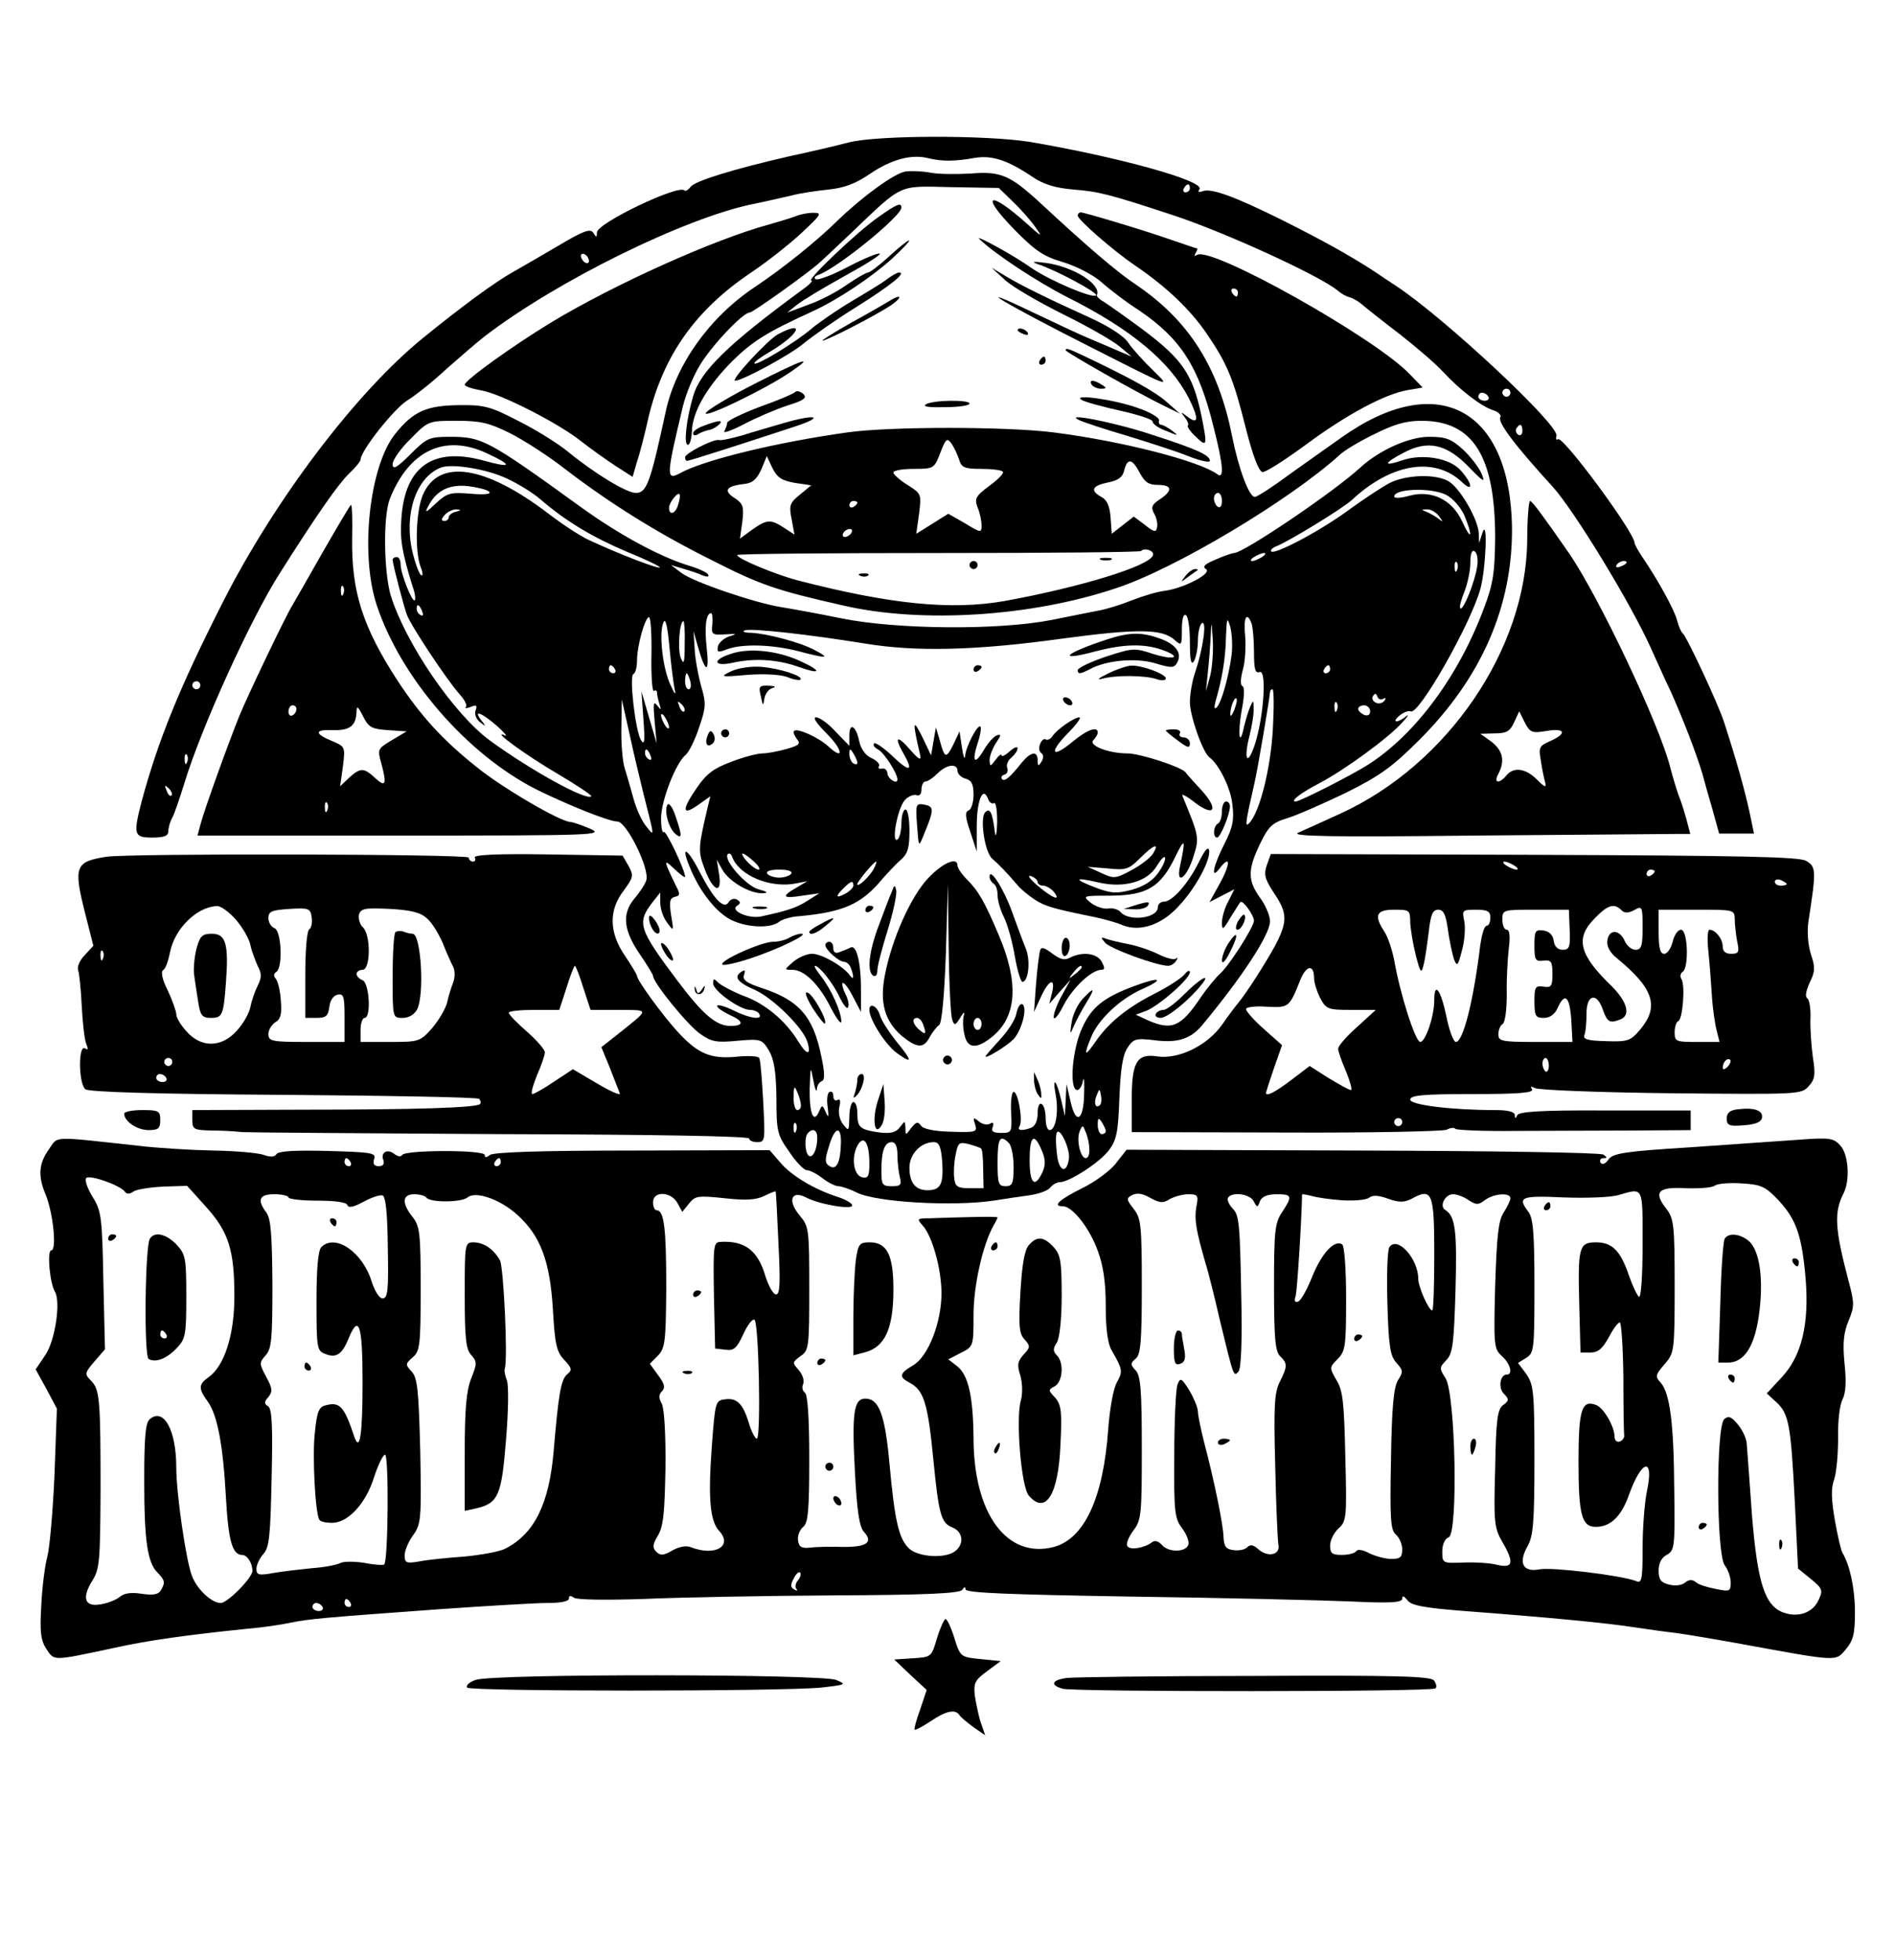 <?xml version="1.0" standalone="no"?>
<!DOCTYPE svg PUBLIC "-//W3C//DTD SVG 20010904//EN"
 "http://www.w3.org/TR/2001/REC-SVG-20010904/DTD/svg10.dtd">
<svg version="1.0" xmlns="http://www.w3.org/2000/svg"
 width="473pt" height="489pt" viewBox="0 0 473 489"
 preserveAspectRatio="xMidYMid meet">

<g transform="translate(0,489) scale(0.1,-0.1)"
fill="#000000" stroke="none">
<path d="M2120 4535 c-30 -8 -98 -24 -150 -35 -139 -32 -234 -61 -246 -76 -6
-8 -13 -12 -16 -9 -15 15 -218 -82 -218 -105 0 -13 -2 -13 -9 -1 -7 11 -23 6
-82 -29 -41 -24 -94 -55 -119 -69 -45 -25 -129 -87 -225 -165 -167 -136 -370
-404 -500 -661 -108 -213 -160 -342 -201 -493 -22 -85 -20 -92 26 -92 29 0 40
4 40 15 0 8 4 23 9 33 6 9 19 49 31 87 41 136 165 410 238 524 91 144 146 223
173 249 16 15 29 31 29 35 0 22 84 128 117 148 21 13 65 48 98 79 34 30 77 67
95 81 180 138 499 295 670 330 30 6 73 16 95 21 22 6 64 12 93 15 38 4 67 14
103 39 55 37 105 50 147 39 33 -8 65 -8 115 1 42 7 81 -5 142 -46 29 -20 58
-29 105 -33 62 -5 87 -11 245 -63 129 -42 372 -153 415 -190 8 -7 21 -14 29
-16 8 -2 22 -10 31 -18 9 -8 52 -42 94 -74 42 -33 91 -75 109 -95 41 -44 95
-86 125 -95 12 -4 20 -12 17 -17 -8 -12 36 -70 130 -173 53 -58 196 -292 246
-404 12 -26 33 -74 49 -107 31 -69 64 -155 79 -205 5 -19 17 -61 26 -92 l16
-58 43 0 44 0 -12 58 c-12 53 -30 119 -62 218 -14 45 -94 216 -104 224 -4 3
-10 17 -14 32 -6 25 -47 100 -88 160 -10 15 -18 30 -18 33 0 26 -178 267 -191
259 -5 -3 -6 1 -4 8 10 25 -282 297 -401 375 -11 7 -35 23 -54 36 -63 41 -134
80 -232 129 -117 58 -175 79 -196 71 -10 -4 -13 -2 -8 5 13 21 -206 81 -424
118 -108 17 -375 17 -450 -1z m850 -115 c0 -5 -5 -10 -11 -10 -5 0 -7 5 -4 10
3 6 8 10 11 10 2 0 4 -4 4 -10z m-1500 -181 c0 -6 -4 -7 -10 -4 -5 3 -10 11
-10 16 0 6 5 7 10 4 6 -3 10 -11 10 -16z m2300 -329 c0 -5 -4 -10 -10 -10 -5
0 -10 5 -10 10 0 6 5 10 10 10 6 0 10 -4 10 -10z m-55 -10 c3 -5 -1 -10 -9
-10 -9 0 -16 5 -16 10 0 6 4 10 9 10 6 0 13 -4 16 -10z m85 -86 c0 -8 -5 -12
-10 -9 -6 4 -8 11 -5 16 9 14 15 11 15 -7z m260 -328 c0 -2 -7 -7 -16 -10 -8
-3 -12 -2 -9 4 6 10 25 14 25 6z m-3560 -306 c0 -5 -4 -10 -10 -10 -5 0 -10 5
-10 10 0 6 5 10 10 10 6 0 10 -4 10 -10z m-33 -192 c-3 -8 -6 -5 -6 6 -1 11 2
17 5 13 3 -3 4 -12 1 -19z m-39 -83 c-3 -3 -9 2 -12 12 -6 14 -5 15 5 6 7 -7
10 -15 7 -18z"/>
<path d="M2260 4462 c-27 -4 -107 -62 -170 -123 -54 -53 -137 -119 -204 -164
-114 -75 -200 -195 -225 -315 -38 -176 -47 -200 -74 -200 -23 0 -102 48 -167
101 -25 21 -81 56 -125 78 -71 37 -87 41 -150 40 -80 -1 -113 -15 -158 -71
-65 -80 -89 -299 -47 -427 60 -182 225 -373 399 -461 79 -39 181 -80 202 -80
23 0 82 -120 72 -147 -3 -10 -17 -31 -31 -47 -30 -38 -26 -78 17 -140 17 -25
31 -48 31 -51 0 -17 88 -125 118 -145 28 -20 41 -22 93 -17 58 5 61 4 78 -24
13 -22 18 -52 19 -119 0 -83 2 -92 32 -134 17 -26 37 -46 44 -46 7 0 25 -9 39
-20 14 -11 32 -20 40 -20 7 0 28 -7 46 -16 48 -24 239 -35 341 -20 25 4 64 10
87 13 23 3 47 11 54 19 6 8 17 14 24 14 24 0 101 50 123 80 19 25 23 45 26
130 3 71 8 107 20 125 15 23 21 25 70 19 56 -7 88 4 116 37 100 120 170 227
170 260 0 14 -11 40 -25 59 -31 43 -31 70 0 134 21 44 31 53 67 64 24 7 89 36
146 63 86 43 116 64 185 133 156 156 233 335 231 531 -5 297 -187 393 -426
223 -26 -18 -83 -59 -127 -90 -43 -32 -83 -58 -89 -58 -14 0 -40 68 -57 153
-34 171 -107 287 -240 377 -47 31 -126 99 -240 205 -74 68 -98 78 -171 72 -34
-2 -80 -2 -101 2 -21 4 -49 5 -63 3z m267 -74 c19 -18 44 -46 56 -63 20 -28
19 -28 -20 7 -95 85 -118 74 -31 -15 52 -53 73 -67 121 -81 33 -10 74 -31 95
-49 20 -18 63 -51 96 -72 104 -71 148 -140 185 -290 25 -98 27 -132 9 -118
-46 33 -236 82 -408 104 -119 15 -409 15 -515 0 -178 -25 -359 -69 -418 -102
-35 -19 -34 -6 8 169 7 28 25 73 41 99 27 47 108 133 125 133 8 0 148 100 175
125 6 5 42 39 80 75 129 123 114 116 248 113 l119 -2 34 -33z m-1254 -579 c34
-17 96 -57 137 -89 112 -86 234 -162 367 -228 122 -62 160 -75 328 -113 195
-45 468 -28 680 43 147 48 433 219 559 333 10 10 48 33 85 51 50 25 79 34 119
34 129 0 184 -88 184 -293 -1 -85 -5 -114 -27 -172 -63 -170 -171 -317 -290
-393 -39 -25 -170 -92 -181 -92 -15 0 12 21 58 45 65 34 174 114 208 152 14
15 18 22 10 16 -8 -7 -19 -13 -24 -13 -6 0 -2 7 8 15 10 8 22 12 27 10 19 -12
149 216 174 305 14 51 19 182 5 140 l-8 -25 -1 24 c-1 35 -49 117 -77 131 -33
18 -105 15 -145 -5 -19 -10 -63 -39 -99 -65 -71 -53 -188 -115 -197 -106 -3 3
3 9 13 13 29 11 167 95 189 116 98 91 205 108 273 45 29 -28 29 -7 -1 27 -27
32 -97 44 -148 26 -47 -16 -46 -7 4 19 61 33 108 22 164 -36 36 -37 41 -40 31
-16 -6 15 -27 42 -46 60 -30 27 -43 32 -85 32 -50 0 -124 -33 -172 -77 -65
-60 -291 -213 -315 -213 -4 0 -25 -7 -45 -16 -27 -11 -35 -18 -25 -24 17 -10
-53 -47 -101 -54 -19 -2 -56 -13 -84 -24 -27 -11 -63 -22 -80 -25 -16 -3 -70
-14 -120 -24 -133 -26 -386 -24 -525 4 -58 12 -125 24 -150 28 -64 10 -221 63
-250 86 l-25 19 30 -9 c17 -5 39 -12 49 -17 12 -4 17 -4 13 3 -3 5 -25 15 -49
22 -71 22 -172 76 -270 147 -231 167 -245 174 -325 174 -52 0 -58 -3 -99 -44
-34 -34 -44 -39 -44 -24 0 10 20 39 45 63 44 45 45 45 115 45 59 0 81 -5 133
-31z m1121 -66 c6 -20 14 -23 55 -23 26 0 51 -3 54 -7 4 -3 -11 -19 -33 -35
-35 -26 -38 -32 -30 -54 6 -14 10 -34 10 -45 0 -19 -2 -19 -41 5 l-42 24 -40
-25 -40 -25 7 50 c6 49 6 50 -29 72 -19 12 -35 26 -35 31 0 5 23 9 51 9 50 0
51 1 66 40 14 36 17 38 28 23 7 -10 15 -28 19 -40z m-1179 16 c67 -31 63 -38
-9 -18 -125 34 -195 -15 -204 -143 -4 -55 1 -84 28 -172 6 -16 8 -32 5 -34 -6
-6 -35 67 -35 89 0 11 -4 19 -10 19 -5 0 -10 -3 -10 -7 1 -14 28 -117 36 -138
11 -29 102 -165 130 -196 13 -14 21 -29 17 -33 -4 -4 1 -4 12 0 14 6 17 4 12
-9 -3 -9 1 -21 11 -29 15 -12 16 -11 3 5 -21 27 1 19 39 -14 19 -17 28 -28 20
-24 -37 16 53 -50 132 -96 49 -29 86 -54 84 -56 -12 -12 -150 64 -253 139 -90
66 -211 243 -248 363 -17 59 -19 197 -2 240 48 121 137 163 242 114z m769 -74
l41 -6 -28 -23 c-26 -21 -28 -27 -21 -62 l7 -38 -26 17 c-34 22 -43 21 -80 -5
l-30 -22 6 43 c4 37 2 44 -19 58 -29 18 -22 30 21 35 23 2 33 11 45 36 l14 34
14 -30 c12 -24 23 -31 56 -37z m861 25 c12 -23 22 -30 45 -30 36 0 38 -14 5
-36 -20 -13 -23 -20 -14 -36 6 -10 9 -26 7 -34 -2 -13 -8 -12 -30 6 l-28 21
-27 -21 -28 -22 -3 41 c-2 28 -9 44 -23 51 -29 16 -23 28 16 36 26 5 37 13 41
30 8 32 20 30 39 -6z m-1580 -14 c28 -13 66 -36 85 -53 63 -54 128 -93 215
-130 47 -19 84 -37 82 -39 -4 -4 -96 31 -174 67 -23 10 -70 41 -105 68 -158
120 -274 138 -313 45 -17 -41 -20 -140 -5 -179 6 -15 6 -24 1 -20 -5 3 -15 30
-22 60 -21 93 10 184 71 208 27 11 114 -3 165 -27z m-44 -33 c6 -6 -11 -8 -46
-5 -51 4 -59 2 -87 -24 -25 -24 -29 -25 -19 -7 20 39 52 55 99 50 24 -3 48 -9
53 -14z m2389 -8 c17 -9 36 -31 45 -51 22 -53 18 -66 -5 -16 -25 55 -76 80
-132 65 -21 -6 -38 -7 -38 -2 0 20 93 23 130 4z m-1917 -23 c-6 -24 -23 -30
-23 -9 0 13 21 39 26 34 2 -2 1 -13 -3 -25z m1357 7 c0 -11 -4 -17 -10 -14 -5
3 -10 13 -10 21 0 8 5 14 10 14 6 0 10 -9 10 -21z m-910 -3 c0 -3 -4 -8 -10
-11 -5 -3 -10 -1 -10 4 0 6 5 11 10 11 6 0 10 -2 10 -4z m-1002 -23 c-10 -2
-18 -9 -18 -14 0 -5 -5 -9 -11 -9 -8 0 -8 5 1 15 7 8 20 14 29 14 13 -1 13 -2
-1 -6z m2453 -10 c12 -16 12 -17 -1 -7 -8 6 -22 14 -30 17 -13 5 -12 6 1 6 9
1 23 -7 30 -16z m-1466 -43 c-3 -5 -11 -10 -16 -10 -6 0 -7 5 -4 10 3 6 11 10
16 10 6 0 7 -4 4 -10z m753 -55 c-6 -27 -184 -81 -372 -115 -133 -23 -284 -8
-516 52 -56 15 -150 54 -150 63 0 3 226 5 501 5 276 0 504 2 507 5 9 9 33 1
30 -10z m809 -29 c-6 -39 -35 -111 -42 -104 -3 3 2 21 10 41 8 20 15 53 15 72
0 24 4 34 11 29 6 -4 9 -20 6 -38z m-537 24 c-8 -5 -19 -10 -25 -10 -5 0 -3 5
5 10 8 5 20 10 25 10 6 0 3 -5 -5 -10z m487 -32 c-3 -8 -6 -5 -6 6 -1 11 2 17
5 13 3 -3 4 -12 1 -19z m-2583 -104 c3 -8 2 -12 -4 -9 -6 3 -10 10 -10 16 0
14 7 11 14 -7z m724 -31 c-3 -26 -1 -28 32 -26 30 2 31 1 10 -5 -14 -5 -26
-16 -28 -25 -3 -15 0 -16 23 -7 38 14 112 12 178 -5 72 -19 80 -18 42 2 -36
20 -120 42 -160 44 -16 0 -24 3 -16 6 15 6 159 -10 301 -33 127 -21 278 -17
488 12 193 26 253 25 284 -3 17 -15 18 -14 18 26 0 26 4 40 10 36 6 -3 10 -34
10 -68 0 -44 3 -58 10 -47 5 8 10 32 10 52 0 20 5 40 10 43 13 8 3 -63 -16
-120 -8 -22 -14 -57 -14 -77 0 -34 32 -126 49 -138 23 -17 53 -76 57 -117 5
-39 1 -58 -20 -99 -29 -57 -35 -92 -11 -60 27 35 26 9 0 -38 l-26 -47 31 16
31 16 -15 -30 c-9 -16 -16 -40 -16 -53 0 -20 3 -19 21 12 12 19 23 37 25 39 6
6 33 -32 34 -46 0 -16 -63 -114 -85 -133 -9 -8 -31 -34 -48 -59 -50 -74 -72
-83 -132 -57 l-30 14 27 10 c33 14 108 80 108 96 0 6 -6 4 -13 -5 -7 -9 -39
-30 -72 -47 -72 -36 -119 -75 -151 -122 -27 -39 -30 -35 -10 13 18 44 72 94
125 118 61 27 47 33 -19 8 -75 -28 -105 -52 -128 -102 -26 -54 -34 -157 -13
-157 5 0 12 10 14 23 3 12 4 -2 3 -32 -1 -68 -21 -79 -34 -19 l-10 43 -2 -40
-2 -40 -9 39 c-12 52 -23 62 -14 14 8 -42 0 -88 -15 -88 -6 0 -10 13 -10 29 0
17 -4 33 -10 36 -6 4 -10 -6 -10 -23 0 -18 -6 -32 -16 -36 -24 -9 -36 -7 -29
4 9 15 -5 91 -16 85 -4 -3 -7 -27 -5 -54 2 -46 1 -48 -25 -48 -20 0 -26 4 -21
15 3 10 1 13 -7 8 -6 -4 -19 -2 -28 6 -14 11 -15 10 -9 -8 6 -19 2 -20 -60
-18 -43 1 -70 7 -75 15 -8 11 -12 10 -24 -5 -15 -20 -15 -20 -15 0 -1 18 -1
18 -14 1 -10 -13 -23 -16 -50 -13 -49 7 -56 12 -56 47 0 16 -4 29 -10 29 -5 0
-10 -17 -10 -37 -1 -36 -1 -37 -16 -18 -9 12 -12 30 -9 43 4 15 2 21 -5 17 -5
-3 -10 1 -10 10 0 9 -4 13 -10 10 -5 -3 -7 -20 -4 -38 3 -25 2 -28 -5 -12 -8
18 -9 19 -16 3 -14 -34 -25 -7 -24 55 2 57 2 59 9 22 4 -22 8 -32 9 -23 0 9 6
18 12 20 8 3 8 20 -1 62 -20 100 -56 140 -147 170 -40 13 -50 21 -46 33 4 11
2 14 -5 9 -22 -13 -12 -27 32 -46 46 -21 119 -93 131 -129 11 -36 -1 -35 -23
1 -32 52 -83 94 -136 113 -26 10 -54 25 -62 32 -12 12 -14 12 -14 -1 0 -18 67
-66 92 -66 9 0 20 -4 23 -10 10 -16 -23 -12 -65 9 -22 11 -40 15 -40 11 0 -5
14 -14 30 -22 37 -16 38 -28 3 -28 -35 0 -68 28 -130 110 -100 133 -104 147
-64 199 l19 24 0 -25 c0 -15 7 -37 17 -50 17 -23 17 -23 10 19 -5 33 -3 42 9
45 14 3 14 7 3 28 -7 14 -16 34 -21 45 -6 17 -4 17 18 -4 15 -14 26 -22 26
-19 0 17 -48 117 -53 112 -4 -4 -7 11 -7 34 0 44 37 139 62 159 8 7 23 37 33
68 17 49 18 60 5 103 -7 26 -15 67 -16 92 l-3 45 12 -42 c18 -63 28 -64 21 -1
-6 53 -2 88 11 88 3 0 4 -12 3 -27z m-152 -77 c-1 -52 2 -92 6 -90 4 3 8 1 8
-5 0 -5 3 -18 6 -28 5 -15 4 -16 -6 -3 -9 12 -10 3 -6 -40 l5 -55 -19 65 -19
65 5 -70 c4 -54 3 -66 -6 -52 -14 22 -30 161 -19 165 5 2 9 17 9 34 0 36 20
108 30 108 4 0 7 -42 6 -94z m58 -86 c4 -16 0 -13 -10 10 -20 41 -30 131 -18
157 5 12 10 -8 15 -62 4 -44 10 -91 13 -105z m1390 85 c-7 -53 -25 -118 -37
-130 -6 -6 -7 -1 -3 15 17 58 25 108 26 160 2 49 3 52 11 25 4 -16 6 -48 3
-70z m50 79 c3 -9 6 -40 6 -71 0 -43 3 -54 14 -50 18 7 11 -107 -11 -178 -19
-59 -30 -43 -14 20 6 24 11 54 10 67 0 22 -1 22 -9 3 -5 -11 -11 -33 -15 -49
-11 -53 -16 -18 -6 40 7 35 8 60 2 62 -5 2 -5 18 1 40 6 20 8 58 6 84 -5 47 4
64 16 32z m-1415 -51 c0 -47 -2 -54 -10 -34 -8 21 -3 91 7 91 2 0 4 -26 3 -57z
m1312 -78 l-11 -40 5 49 c3 27 6 67 7 90 2 38 2 38 5 -9 2 -27 -1 -68 -6 -90z
m-1486 15 c3 -5 1 -10 -4 -10 -6 0 -11 5 -11 10 0 6 2 10 4 10 3 0 8 -4 11
-10z m1785 0 c0 -5 -5 -10 -11 -10 -5 0 -7 5 -4 10 3 6 8 10 11 10 2 0 4 -4 4
-10z m-1597 -30 c3 -11 1 -20 -4 -20 -5 0 -9 9 -9 20 0 11 2 20 4 20 2 0 6 -9
9 -20z m1454 -122 c-6 -98 -33 -207 -60 -233 -10 -10 -8 4 14 100 9 39 38 212
39 228 0 4 3 7 6 7 4 0 4 -46 1 -102z m275 78 c7 4 8 2 4 -4 -4 -6 -13 -9 -21
-6 -8 4 -12 11 -8 17 5 8 8 7 11 -1 2 -7 9 -9 14 -6z m-371 -27 c-5 -13 -10
-19 -10 -12 -1 15 10 45 15 40 3 -2 0 -15 -5 -28z m-1475 -209 c29 -114 28
-108 7 -82 -11 13 -25 44 -32 70 -7 26 -17 60 -22 76 -5 16 -9 61 -8 100 l1
71 19 -85 c10 -47 26 -114 35 -150z m102 205 c-3 -3 -9 2 -12 12 -6 14 -5 15
5 6 7 -7 10 -15 7 -18z m1629 3 c-3 -8 -6 -5 -6 6 -1 11 2 17 5 13 3 -3 4 -12
1 -19z m83 -3 c0 -9 -6 -12 -15 -9 -8 4 -15 10 -15 15 0 5 7 9 15 9 8 0 15 -7
15 -15z m-1750 -40 c0 -5 -5 -3 -10 5 -5 8 -10 20 -10 25 0 6 5 3 10 -5 5 -8
10 -19 10 -25z m-46 -71 c3 -8 2 -12 -4 -9 -6 3 -10 10 -10 16 0 14 7 11 14
-7z m375 -871 c1 -7 -3 -13 -9 -13 -5 0 -10 15 -9 33 0 27 2 29 9 12 5 -11 9
-26 9 -32z m747 0 c-11 -11 -17 4 -9 23 7 18 8 18 11 1 2 -10 1 -21 -2 -24z
m14 -65 c0 -5 -4 -8 -10 -8 -5 0 -10 10 -10 23 0 18 2 19 10 7 5 -8 10 -18 10
-22z m-773 0 c-3 -8 -6 -5 -6 6 -1 11 2 17 5 13 3 -3 4 -12 1 -19z m732 -45
c1 -13 -3 -23 -9 -23 -13 0 -24 46 -15 67 7 17 8 16 15 -2 5 -11 9 -30 9 -42z
m-679 28 c0 -28 -11 -52 -21 -45 -10 6 -12 48 -2 57 12 13 23 7 23 -12z m59
-13 c-1 -48 -11 -69 -28 -58 -12 7 -13 15 -2 49 14 49 31 54 30 9z m569 -40
c-6 -40 -26 -30 -30 14 -3 24 -3 47 0 52 8 14 34 -43 30 -66z m-498 -11 c0
-31 -3 -38 -17 -35 -22 4 -29 48 -13 79 16 29 30 8 30 -44z m348 51 c7 -7 12
-34 12 -60 0 -41 -3 -48 -20 -48 -18 0 -20 7 -20 60 0 60 6 70 28 48z m82 -18
c10 -23 10 -37 2 -55 -19 -41 -32 -29 -32 30 0 61 11 70 30 25z m-360 -12 c0
-18 3 -43 6 -55 5 -20 2 -23 -20 -23 -24 0 -26 4 -26 39 0 49 8 71 26 71 9 0
14 -11 14 -32z m112 -19 c3 -54 -4 -69 -37 -69 -30 0 -45 19 -45 56 0 34 28
64 61 64 13 0 18 -11 21 -51z m97 35 c3 -2 5 -26 5 -52 l1 -47 -35 0 c-29 0
-36 4 -38 24 -2 13 -1 39 3 58 6 32 9 34 33 28 15 -4 29 -9 31 -11z"/>
<path d="M2192 4348 c-52 -36 -180 -158 -167 -158 5 0 -4 -10 -21 -22 -187
-137 -256 -204 -274 -267 -17 -58 -24 -121 -13 -121 5 0 9 15 10 33 1 50 39
114 102 177 50 49 85 71 201 124 63 29 146 85 196 130 27 25 46 45 43 46 -4 0
-26 -18 -50 -40 -24 -22 -48 -40 -52 -40 -5 0 -29 -14 -54 -31 -25 -18 -68
-40 -97 -50 l-51 -19 25 20 c14 11 67 43 118 71 51 28 91 53 88 56 -3 3 -37
-11 -76 -31 -39 -21 -76 -35 -83 -33 -7 3 -4 8 8 12 49 19 205 146 205 167 0
14 -13 8 -58 -24z"/>
<path d="M2445 4293 c40 -38 145 -107 220 -145 159 -80 255 -160 302 -251 26
-52 25 -69 -4 -46 -16 12 -17 12 -6 -2 7 -9 11 -18 8 -21 -3 -2 6 -15 20 -28
28 -27 29 -23 14 52 -22 104 -47 141 -147 216 -42 31 -86 62 -97 69 -11 6 -19
14 -17 17 11 27 -60 71 -128 80 -31 4 -37 3 -20 -3 44 -14 152 -72 146 -78 -8
-9 -116 37 -161 68 -43 31 -146 87 -130 72z"/>
<path d="M2510 4190 c19 -17 85 -55 145 -85 61 -30 124 -66 140 -80 l30 -25
-35 15 c-19 8 -53 23 -75 32 -22 9 -85 39 -140 65 -165 79 -67 20 149 -89 199
-101 200 -102 156 -59 -25 24 -54 56 -64 71 -11 17 -49 41 -95 62 -110 50
-171 80 -211 104 l-35 21 35 -32z"/>
<path d="M2215 4194 c-11 -9 -51 -33 -88 -55 -37 -22 -82 -53 -100 -68 -39
-34 -138 -94 -144 -88 -2 3 16 16 40 30 72 43 89 80 19 43 -26 -14 -120 -116
-107 -116 18 0 138 65 171 93 22 18 80 59 130 90 86 54 128 87 108 87 -5 0
-18 -8 -29 -16z"/>
<path d="M2220 4139 c-8 -5 -51 -30 -95 -54 -44 -25 -76 -45 -72 -45 11 0 137
65 172 89 29 20 25 29 -5 10z"/>
<path d="M2540 4066 c0 -2 7 -7 16 -10 8 -3 12 -2 9 4 -6 10 -25 14 -25 6z"/>
<path d="M2660 4016 c0 -5 177 -105 240 -136 l45 -22 -33 29 c-29 26 -91 60
-211 117 -36 17 -41 18 -41 12z"/>
<path d="M2595 3990 c-3 -5 -1 -10 4 -10 6 0 11 5 11 10 0 6 -2 10 -4 10 -3 0
-8 -4 -11 -10z"/>
<path d="M1883 3932 c-61 -31 -116 -64 -121 -72 -11 -18 153 61 213 103 60 41
32 32 -92 -31z"/>
<path d="M2725 3930 c3 -5 14 -10 23 -10 15 0 15 2 2 10 -20 13 -33 13 -25 0z"/>
<path d="M1985 3912 c-3 -4 -43 -21 -88 -37 -45 -17 -82 -35 -82 -40 0 -6 -4
-15 -7 -21 -4 -6 17 1 48 17 30 16 79 37 109 47 42 13 50 19 40 29 -7 6 -16 9
-20 5z"/>
<path d="M2700 3892 c8 -5 52 -17 97 -27 45 -10 81 -22 80 -27 -1 -5 14 -16
33 -23 31 -13 33 -13 16 0 -11 8 -23 15 -28 15 -4 0 -7 5 -5 11 1 7 -23 21
-53 31 -58 21 -166 36 -140 20z"/>
<path d="M2311 3881 c-9 -6 9 -8 48 -7 33 0 61 4 61 9 0 10 -92 9 -109 -2z"/>
<path d="M1955 3834 c-27 -8 -73 -21 -101 -30 -28 -8 -55 -14 -60 -12 -13 3
-84 -33 -84 -43 0 -5 2 -9 5 -9 6 0 158 49 270 86 76 25 52 32 -30 8z"/>
<path d="M2695 3841 c11 -5 65 -23 120 -39 55 -17 124 -39 153 -51 28 -11 52
-16 52 -11 0 14 -32 29 -144 65 -96 32 -227 57 -181 36z"/>
<path d="M1758 3828 c-16 -5 -28 -14 -28 -19 0 -6 6 -7 13 -2 6 4 18 8 26 10
16 2 40 23 26 22 -6 0 -22 -5 -37 -11z"/>
<path d="M2959 3453 c-13 -17 -13 -17 6 -3 11 8 22 16 24 17 2 2 0 3 -6 3 -6
0 -17 -8 -24 -17z"/>
<path d="M2748 3493 c6 -2 18 -2 25 0 6 3 1 5 -13 5 -14 0 -19 -2 -12 -5z"/>
<path d="M2420 3480 c0 -5 5 -10 10 -10 6 0 10 5 10 10 0 6 -4 10 -10 10 -5 0
-10 -4 -10 -10z"/>
<path d="M2148 3453 c7 -3 16 -2 19 1 4 3 -2 6 -13 5 -11 0 -14 -3 -6 -6z"/>
<path d="M2765 3295 c-110 -36 -130 -57 -29 -30 69 18 119 19 163 4 52 -18 35
-28 -20 -11 -48 16 -52 15 -120 -7 -38 -13 -69 -28 -69 -33 0 -11 7 -10 30 2
42 23 116 29 163 15 43 -13 48 -12 56 3 12 23 -5 46 -48 60 -42 15 -74 14
-126 -3z"/>
<path d="M1823 3258 c-46 -15 -42 -32 5 -22 53 12 110 9 162 -9 61 -22 64 -12
4 15 -57 25 -126 32 -171 16z"/>
<path d="M1825 3215 c-29 -14 -27 -15 40 -9 42 3 81 1 99 -5 16 -7 31 -9 34
-7 8 9 -51 28 -98 32 -26 2 -57 -3 -75 -11z"/>
<path d="M2430 3219 c0 -5 5 -7 10 -4 6 3 10 8 10 11 0 2 -4 4 -10 4 -5 0 -10
-5 -10 -11z"/>
<path d="M2765 3209 c-22 -11 -29 -16 -15 -13 34 10 110 9 138 -1 12 -4 22 -3
22 2 0 11 -59 33 -86 32 -10 0 -37 -9 -59 -20z"/>
<path d="M1899 3153 c5 -25 6 -26 9 -6 2 12 11 24 20 26 10 3 7 5 -9 6 -24 1
-26 -2 -20 -26z"/>
<path d="M2655 3140 c3 -5 11 -10 16 -10 6 0 7 5 4 10 -3 6 -11 10 -16 10 -6
0 -7 -4 -4 -10z"/>
<path d="M2063 3060 c41 -41 45 -70 4 -32 -24 22 -77 46 -85 38 -3 -3 1 -12 7
-20 10 -12 6 -16 -26 -25 -21 -6 -48 -11 -60 -11 -12 0 -47 -9 -78 -21 -43
-16 -62 -30 -85 -64 -39 -56 -38 -72 2 -44 l31 22 -7 -29 c-23 -98 -24 -108
-8 -150 21 -58 45 -68 37 -16 l-6 37 15 -27 c18 -29 68 -58 100 -57 15 1 11 4
-11 10 -32 9 -90 76 -76 88 3 3 8 0 10 -6 17 -48 97 -81 162 -67 l26 5 -27
-16 c-39 -22 -35 -28 15 -20 l42 6 -30 -19 c-28 -18 -52 -25 -116 -39 -32 -6
-78 15 -59 27 9 6 9 9 0 15 -7 4 -16 2 -21 -6 -12 -20 -38 8 -73 76 -30 59
-48 68 -25 13 22 -56 60 -107 96 -129 37 -23 105 -28 128 -9 7 6 31 13 52 14
107 10 153 30 203 90 14 16 35 39 48 50 18 16 22 30 22 73 0 29 -4 53 -10 53
-5 0 -10 -15 -10 -34 0 -19 -5 -38 -10 -41 -16 -10 0 77 18 98 9 10 22 15 29
13 8 -3 13 2 13 14 0 11 5 20 10 20 6 0 19 9 30 20 23 23 50 26 50 6 0 -7 9
-16 20 -19 15 -4 20 -14 20 -40 0 -20 -6 -37 -12 -39 -10 -4 -9 -16 4 -54 l16
-49 0 63 c0 64 15 102 28 69 3 -9 10 -14 15 -11 5 3 8 -19 8 -48 -1 -31 -4
-41 -6 -23 -6 48 -12 60 -24 48 -14 -14 -1 -101 18 -116 14 -12 35 -33 63 -66
8 -10 28 -26 43 -36 26 -17 49 -23 152 -44 22 -5 53 -13 68 -20 44 -17 98 2
140 49 43 46 79 115 75 138 -2 11 -11 1 -25 -28 -27 -55 -67 -100 -88 -100 -8
0 -15 -6 -15 -14 0 -27 -70 -36 -92 -13 -6 8 -21 12 -32 10 -12 -2 -31 5 -43
14 -22 18 -21 18 50 18 90 1 124 21 161 98 24 49 26 44 11 -26 -10 -48 18 -27
34 26 15 47 14 50 -28 152 -2 5 12 -2 32 -18 49 -37 59 -16 16 31 -19 21 -37
40 -40 45 -10 13 -113 47 -145 47 -47 0 -98 20 -85 33 6 6 11 15 11 19 0 17
-27 7 -63 -23 -52 -43 -60 -28 -12 21 22 22 35 40 29 40 -13 0 -57 -31 -67
-47 -5 -7 -12 -11 -17 -8 -4 3 -11 -3 -14 -12 -4 -9 -2 -19 3 -22 6 -4 6 -12
1 -21 -8 -13 -10 -12 -10 3 0 23 -16 22 -38 -4 -32 -40 -44 -50 -51 -43 -3 4
-1 9 6 11 7 2 10 10 7 17 -3 7 2 19 11 26 8 7 15 17 15 23 0 5 -9 2 -20 -8
-11 -10 -20 -14 -20 -10 0 5 -7 0 -15 -11 -13 -17 -14 -18 -15 -1 0 10 7 29
16 43 13 19 14 23 2 19 -8 -3 -22 -19 -32 -36 -23 -39 -31 -31 -16 16 7 20 10
39 7 42 -7 6 -37 -51 -38 -74 -1 -10 -5 0 -8 22 l-6 40 -16 -34 c-18 -35 -21
-34 -34 14 l-9 30 -6 -35 -6 -35 -18 38 c-28 58 -30 51 -9 -38 3 -14 -4 -10
-26 15 -32 37 -40 32 -16 -10 26 -45 16 -48 -26 -8 -23 22 -44 36 -47 33 -4
-4 1 -11 11 -16 15 -9 47 -59 47 -74 0 -14 -25 2 -25 16 -1 8 -7 13 -14 11 -7
-1 -10 1 -7 6 3 5 -5 14 -18 20 -15 6 -27 23 -31 41 -8 40 -25 50 -25 16 l0
-26 -34 35 c-18 20 -40 36 -49 36 -9 0 1 -15 26 -40z m77 -73 c0 -5 -4 -5 -10
-2 -5 3 -10 14 -10 23 0 15 2 15 10 2 5 -8 10 -19 10 -23z m738 -227 c-7 -11
-32 -30 -55 -42 -39 -21 -43 -21 -75 -6 l-33 15 50 -4 c45 -5 53 -2 80 25 35
35 50 40 33 12z m-996 -20 c12 -11 17 -20 11 -20 -5 0 -18 9 -28 20 -10 11
-15 20 -11 20 4 0 16 -9 28 -20z m1009 -28 c-13 -19 -36 -34 -65 -42 -38 -10
-51 -10 -91 5 -57 22 -54 27 7 13 64 -15 123 2 146 42 10 16 18 25 20 20 2 -5
-6 -23 -17 -38z m-710 10 c-11 -20 -41 -48 -41 -38 0 6 41 56 47 56 2 0 -1 -8
-6 -18z m-206 -12 c-3 -5 -17 -10 -30 -10 -13 0 -27 5 -30 10 -4 6 8 10 30 10
22 0 34 -4 30 -10z m615 -21 c0 -5 6 -9 14 -9 7 0 19 -7 26 -15 21 -26 -4 -16
-40 15 -19 16 -27 27 -17 24 9 -3 17 -10 17 -15z m-460 -9 c0 -5 -9 -14 -20
-20 -24 -13 -26 -7 -4 14 18 18 24 20 24 6z"/>
<path d="M1766 3054 c-8 -20 0 -32 14 -18 5 5 5 15 1 22 -6 11 -10 10 -15 -4z"/>
<path d="M1800 3060 c0 -5 5 -10 10 -10 6 0 10 5 10 10 0 6 -4 10 -10 10 -5 0
-10 -4 -10 -10z"/>
<path d="M2910 3067 c0 -2 14 -13 30 -25 24 -18 30 -20 30 -7 0 8 -7 15 -16
15 -8 0 -12 5 -9 10 3 6 -3 10 -14 10 -12 0 -21 -1 -21 -3z"/>
<path d="M1666 2882 c-9 -15 3 -59 20 -73 17 -14 17 -5 0 45 -7 21 -16 34 -20
28z"/>
<path d="M2289 2831 c4 -55 4 -56 16 -26 27 65 27 72 3 77 -22 4 -23 2 -19
-51z"/>
<path d="M3050 2866 c0 -14 -4 -28 -10 -31 -12 -7 -13 -35 -2 -35 8 0 32 58
32 78 0 7 -4 12 -10 12 -5 0 -10 -11 -10 -24z"/>
<path d="M2317 2699 c-43 -45 -91 -152 -108 -241 -14 -69 -1 -116 42 -153 38
-31 55 -32 70 -2 7 12 17 25 23 29 7 5 13 72 17 180 l5 173 2 -162 c1 -89 5
-169 9 -178 5 -15 8 -14 20 6 8 13 12 16 9 6 -3 -9 -3 -31 1 -47 7 -38 31 -39
72 -5 59 50 64 133 15 249 -36 86 -52 113 -80 141 -13 13 -24 29 -24 35 0 23
-37 7 -73 -31z m-13 -365 c9 -24 7 -28 -9 -14 -17 14 -20 30 -6 30 5 0 12 -7
15 -16z m146 1 c0 -8 -4 -15 -10 -15 -5 0 -10 7 -10 15 0 8 5 15 10 15 6 0 10
-7 10 -15z"/>
<path d="M2470 2702 c0 -6 5 -14 10 -17 6 -3 10 -16 10 -29 0 -13 7 -37 16
-55 9 -18 21 -61 27 -97 6 -35 15 -64 19 -64 15 0 21 54 8 84 -7 17 -22 58
-34 91 -20 56 -56 113 -56 87z"/>
<path d="M2226 2665 c-5 -11 -19 -48 -32 -83 -25 -65 -31 -117 -14 -127 6 -3
10 3 10 14 0 11 12 56 26 101 14 45 23 89 21 98 -3 15 -5 14 -11 -3z"/>
<path d="M2830 2630 l-25 -8 27 -1 c15 -1 30 4 33 9 7 11 0 11 -35 0z"/>
<path d="M1883 2623 c9 -2 23 -2 30 0 6 3 -1 5 -18 5 -16 0 -22 -2 -12 -5z"/>
<path d="M2160 2619 c0 -5 5 -7 10 -4 6 3 10 8 10 11 0 2 -4 4 -10 4 -5 0 -10
-5 -10 -11z"/>
<path d="M1620 2600 c0 -21 17 -46 25 -38 4 4 0 17 -9 30 -10 14 -16 17 -16 8z"/>
<path d="M3090 2591 c-6 -12 -7 -21 -1 -21 10 0 24 30 17 37 -2 3 -9 -5 -16
-16z"/>
<path d="M2048 2584 c-16 -8 -28 -17 -28 -19 0 -11 19 -4 41 15 29 23 24 25
-13 4z"/>
<path d="M1970 2550 c-8 -5 -26 -10 -40 -10 -30 0 -136 -48 -127 -57 4 -3 35
4 69 15 72 24 150 62 128 62 -8 0 -22 -5 -30 -10z"/>
<path d="M3066 2536 c-9 -14 -16 -33 -16 -43 1 -10 9 -1 20 21 23 45 20 58 -4
22z"/>
<path d="M2650 2524 c0 -14 4 -23 10 -19 6 3 10 15 10 26 0 10 -4 19 -10 19
-5 0 -10 -12 -10 -26z"/>
<path d="M2758 2538 c12 -15 129 -58 158 -58 7 0 16 6 20 13 4 6 4 9 -1 5 -4
-4 -24 1 -44 11 -20 10 -53 21 -74 25 -21 4 -46 10 -55 13 -15 6 -15 4 -4 -9z"/>
<path d="M1650 2534 c0 -5 7 -19 15 -30 8 -10 15 -14 15 -8 0 5 -7 19 -15 30
-8 10 -15 14 -15 8z"/>
<path d="M2060 2532 c0 -12 34 -42 47 -42 6 0 14 -7 17 -16 8 -21 7 -31 -2
-19 -15 23 -71 55 -95 55 -13 0 -34 -9 -47 -20 -23 -20 -23 -20 -2 -20 30 0
67 -37 96 -95 14 -27 26 -43 26 -34 0 24 -25 80 -50 112 -12 15 -19 27 -16 27
11 0 46 -44 62 -79 10 -20 19 -31 21 -24 3 7 -1 22 -7 33 -6 12 -9 24 -7 27 3
3 15 -12 26 -34 l20 -38 0 45 c1 73 -10 122 -25 116 -8 -4 -21 -9 -29 -12 -10
-4 -15 0 -15 10 0 9 -4 16 -10 16 -5 0 -10 -4 -10 -8z"/>
<path d="M2596 2518 c-2 -7 -7 -44 -10 -83 l-5 -70 17 37 c20 44 37 50 28 11
l-7 -28 26 30 27 30 -21 -38 c-12 -21 -21 -46 -21 -55 1 -9 12 4 25 30 23 44
70 88 94 88 9 0 9 5 1 20 -12 22 -49 26 -80 10 -13 -7 -24 -4 -44 11 -20 15
-27 17 -30 7z m104 -42 c0 -2 -8 -10 -17 -17 -16 -13 -17 -12 -4 4 13 16 21
21 21 13z"/>
<path d="M2956 2409 c-21 -21 -44 -39 -52 -39 -7 0 -16 -4 -19 -10 -3 -5 2
-10 12 -10 17 0 72 45 102 83 25 31 -3 16 -43 -24z"/>
<path d="M1734 2422 c1 -17 19 -17 24 0 3 10 1 10 -6 -1 -9 -12 -11 -12 -14 0
-3 9 -5 10 -4 1z"/>
<path d="M2028 2375 c15 -23 29 -41 31 -39 7 7 -29 72 -43 77 -9 4 -4 -11 12
-38z"/>
<path d="M2702 2397 c-12 -13 -24 -38 -27 -57 -5 -32 -4 -33 5 -11 6 14 20 40
31 58 24 39 21 42 -9 10z"/>
<path d="M2537 2361 c-3 -16 -22 -45 -42 -66 -19 -21 -35 -39 -35 -41 0 -7 53
26 70 43 21 23 35 79 22 87 -5 3 -12 -7 -15 -23z"/>
<path d="M2170 2370 c0 -24 40 -87 69 -108 40 -29 39 -20 -3 31 -18 23 -37 52
-40 65 -7 22 -26 31 -26 12z"/>
<path d="M2356 2251 c-4 -5 -2 -12 3 -15 5 -4 12 -2 15 3 4 5 2 12 -3 15 -5 4
-12 2 -15 -3z"/>
<path d="M2140 2196 c0 -8 -3 -23 -6 -33 -5 -12 -4 -15 3 -8 16 15 26 55 14
55 -6 0 -11 -6 -11 -14z"/>
<path d="M2581 2195 c0 -11 4 -27 9 -35 9 -13 10 -13 9 0 0 8 -4 24 -9 35 l-9
20 0 -20z"/>
<path d="M2191 2143 c-15 -47 -8 -92 10 -60 6 9 9 36 7 60 l-3 42 -14 -42z"/>
<path d="M1985 4350 c-11 -4 -40 -13 -65 -20 -137 -37 -388 -150 -545 -245
-97 -59 -215 -144 -215 -155 0 -4 18 -10 40 -14 47 -7 195 -82 253 -129 23
-18 61 -45 84 -60 l42 -27 11 38 c7 20 20 71 29 112 37 153 117 267 256 360
40 27 96 71 126 99 49 46 52 50 29 50 -14 0 -34 -4 -45 -9z"/>
<path d="M2690 4352 c0 -10 89 -88 144 -125 79 -54 136 -109 177 -168 53 -78
67 -112 99 -239 17 -67 32 -106 41 -108 8 -1 56 30 108 68 101 75 199 128 257
137 l35 6 -33 34 c-86 90 -494 319 -530 297 -7 -4 -8 -3 -4 4 4 7 6 12 4 12
-2 0 -31 10 -63 21 -65 23 -215 68 -227 69 -5 0 -8 -4 -8 -8z m400 -192 c0 -5
-2 -10 -4 -10 -3 0 -8 5 -11 10 -3 6 -1 10 4 10 6 0 11 -4 11 -10z"/>
<path d="M3812 3543 c-2 -273 -199 -561 -466 -683 -44 -20 -92 -42 -106 -48
-19 -9 84 -11 440 -7 256 2 482 4 502 4 l37 0 -10 38 c-6 21 -14 47 -19 58 -4
11 -14 43 -21 70 -26 105 -178 426 -253 535 -64 92 -91 129 -97 130 -3 0 -7
-44 -7 -97z m48 -477 c47 8 52 -6 10 -25 -28 -12 -30 -16 -24 -49 3 -21 8 -45
11 -55 3 -13 -1 -12 -21 8 -28 28 -58 32 -76 10 -18 -22 -33 -19 -20 4 17 33
11 58 -17 80 l-28 20 36 1 c29 0 38 5 48 27 l13 28 14 -28 c13 -25 18 -27 54
-21z"/>
<path d="M806 3513 c-37 -65 -71 -125 -76 -133 -17 -27 -111 -224 -132 -275
-28 -69 -87 -233 -97 -270 l-8 -30 509 0 c484 0 507 1 471 17 -21 9 -44 17
-50 17 -27 2 -169 85 -232 136 -87 69 -141 129 -199 217 -87 134 -115 222
-113 355 1 46 0 83 -3 83 -2 0 -33 -53 -70 -117z m51 -105 c-3 -8 -6 -5 -6 6
-1 11 2 17 5 13 3 -3 4 -12 1 -19z m-117 -287 c0 -6 -4 -13 -10 -16 -5 -3 -10
1 -10 9 0 9 5 16 10 16 6 0 10 -4 10 -9z m229 -53 l46 -3 -37 -22 c-35 -21
-36 -23 -27 -55 15 -55 12 -64 -14 -40 -29 27 -37 27 -66 1 l-22 -21 7 50 c6
48 5 49 -25 62 -47 19 -47 30 -1 28 44 -1 59 11 60 47 0 15 4 12 16 -12 14
-28 21 -32 63 -35z m-152 -200 c-3 -8 -6 -5 -6 6 -1 11 2 17 5 13 3 -3 4 -12
1 -19z"/>
<path d="M265 2752 c-77 -12 -82 -24 -53 -139 l21 -83 -22 -24 c-12 -12 -19
-29 -16 -37 3 -8 7 -48 9 -89 2 -41 7 -84 11 -94 6 -14 5 -17 -3 -12 -17 10
-16 -88 1 -102 8 -7 176 -12 494 -14 265 -2 485 -6 489 -10 4 -5 5 -10 2 -13
-9 -9 -156 -14 -440 -14 l-278 -1 0 -25 c0 -23 4 -25 48 -26 26 0 61 -2 77 -4
17 -1 308 -3 647 -5 373 -1 618 -5 618 -11 0 -5 9 -9 20 -9 20 0 20 4 15 101
-3 56 -7 105 -10 109 -3 5 -29 6 -58 3 -64 -6 -96 8 -147 64 -38 42 -100 127
-100 138 0 3 -14 26 -30 50 -40 58 -41 114 -3 163 24 33 25 37 12 61 l-15 26
-188 3 c-126 2 -185 -1 -181 -8 3 -5 1 -10 -4 -10 -6 0 -11 5 -11 10 0 9 -848
11 -905 2z m324 -157 c17 -20 33 -48 36 -63 3 -15 12 -38 18 -52 11 -20 10
-30 0 -50 -7 -14 -15 -37 -18 -53 -3 -15 -18 -42 -34 -59 -38 -43 -90 -43
-126 -1 -14 15 -25 34 -25 42 0 8 -10 35 -21 59 -14 27 -18 47 -12 51 6 3 13
23 17 43 11 60 67 115 117 117 10 1 31 -15 48 -34z m183 -24 c-6 -3 -10 -53
-10 -114 l0 -107 28 0 c24 0 29 5 32 27 2 17 10 29 21 31 15 3 17 -5 17 -57
l0 -61 -95 0 c-88 0 -95 2 -95 20 0 10 8 23 17 29 13 7 17 20 14 53 -1 23 -7
48 -12 55 -7 7 -6 14 1 18 16 10 13 102 -5 109 -8 3 -15 14 -15 25 0 17 8 20
53 23 48 3 52 1 55 -21 2 -13 -1 -27 -6 -30z m294 27 c12 -10 29 -38 39 -61 9
-23 21 -50 26 -59 5 -10 5 -27 0 -40 -5 -13 -12 -35 -15 -50 -4 -15 -20 -43
-37 -63 -30 -34 -33 -35 -105 -35 l-74 0 0 30 c0 17 5 30 10 30 17 0 12 87 -5
94 -8 3 -15 10 -15 16 0 5 7 10 15 10 20 0 21 86 1 106 -8 7 -12 22 -10 32 5
15 14 17 77 14 54 -3 77 -9 93 -24z m-809 -100 c-3 -8 -6 -5 -6 6 -1 11 2 17
5 13 3 -3 4 -12 1 -19z m1199 -73 l18 -55 70 0 c79 -1 80 5 -6 -64 l-37 -29
21 -51 c11 -28 22 -57 25 -64 3 -7 -22 4 -56 24 l-61 36 -47 -31 c-25 -17 -50
-31 -54 -31 -5 0 1 21 11 46 11 25 20 51 20 58 0 7 -20 30 -45 52 -24 21 -45
42 -45 47 0 4 28 7 63 7 l63 0 18 55 c9 30 19 55 21 55 2 0 12 -25 21 -55z
m-1026 -185 c0 -5 -4 -10 -10 -10 -5 0 -10 5 -10 10 0 6 5 10 10 10 6 0 10 -4
10 -10z m-15 -40 c3 -5 -1 -10 -9 -10 -9 0 -16 5 -16 10 0 6 4 10 9 10 6 0 13
-4 16 -10z"/>
<path d="M490 2521 c-5 -21 -8 -51 -5 -67 2 -16 7 -46 10 -66 5 -32 10 -38 31
-38 29 0 32 6 38 89 7 95 0 121 -35 121 -24 0 -30 -5 -39 -39z"/>
<path d="M987 2564 c-4 -4 -7 -54 -7 -111 0 -103 0 -103 25 -103 15 0 29 8 36
21 19 36 10 189 -11 189 -5 0 -15 2 -22 5 -8 3 -17 2 -21 -1z"/>
<path d="M3162 2731 c-8 -23 -5 -35 19 -71 40 -60 36 -79 -44 -206 -18 -28
-38 -57 -45 -65 -7 -8 -25 -32 -41 -55 -37 -53 -109 -88 -163 -80 -51 8 -64
-15 -63 -114 l0 -75 385 -1 c212 -1 392 3 401 7 9 5 19 6 22 2 4 -3 71 -6 149
-5 79 0 209 1 291 1 l147 1 0 25 0 24 -214 0 c-160 1 -216 -3 -219 -12 -4 -9
-6 -9 -6 1 -1 8 -18 12 -48 12 -111 0 -213 13 -213 26 0 11 32 14 156 14 115
0 153 3 148 12 -5 7 -3 8 7 3 7 -5 160 -11 339 -13 318 -3 326 -3 344 17 16
17 18 29 11 73 -4 29 -7 73 -6 97 1 25 -3 47 -8 50 -6 4 -3 19 6 39 14 28 14
39 3 71 -7 23 -10 56 -6 82 20 129 19 136 -6 151 -18 10 -156 13 -680 15
l-656 2 -10 -28z m618 -1 c8 -5 11 -10 5 -10 -5 0 -17 5 -25 10 -8 5 -10 10
-5 10 6 0 17 -5 25 -10z m350 -14 c0 -3 -4 -8 -10 -11 -5 -3 -10 -1 -10 4 0 6
5 11 10 11 6 0 10 -2 10 -4z m330 -32 c0 -2 -7 -4 -15 -4 -8 0 -15 4 -15 10 0
5 7 7 15 4 8 -4 15 -8 15 -10z m-413 -65 c8 -8 17 -8 32 0 20 11 21 10 21 -44
0 -46 -3 -55 -18 -55 -9 0 -22 10 -27 23 -13 28 -39 29 -43 0 -2 -14 6 -30 25
-45 91 -75 105 -120 57 -177 -24 -28 -30 -31 -85 -29 -47 1 -59 5 -54 16 3 7
5 31 5 53 0 48 26 54 41 9 11 -31 17 -34 43 -24 27 10 18 44 -21 83 -82 79
-92 120 -42 170 32 33 48 38 66 20z m-527 -31 c1 -18 7 -55 14 -82 11 -43 14
-47 19 -25 4 14 9 51 13 82 5 45 10 57 24 57 13 0 19 -12 24 -50 4 -28 11 -60
15 -73 8 -20 10 -18 20 21 7 24 9 57 6 73 -6 28 -5 29 29 29 29 0 36 -4 36
-20 0 -11 -4 -20 -9 -20 -6 0 -12 -21 -16 -47 -17 -141 -43 -243 -61 -243 -6
0 -17 29 -24 65 -14 66 -30 87 -30 39 0 -40 -22 -104 -35 -104 -12 0 -50 118
-65 204 -5 26 -16 59 -25 72 -26 40 -20 54 25 54 38 0 40 -1 40 -32z m398 -18
c2 -43 -1 -50 -17 -50 -13 0 -21 8 -23 23 -2 14 -11 23 -25 25 -21 3 -23 -1
-23 -37 0 -36 2 -41 23 -38 19 2 22 -3 22 -33 0 -31 -3 -35 -22 -32 -21 3 -23
-1 -23 -37 0 -36 3 -41 23 -41 16 0 28 9 35 25 18 40 30 29 34 -30 l3 -55 -92
0 c-85 0 -93 2 -93 19 0 11 5 23 11 26 6 4 10 37 10 73 -1 37 2 88 5 115 4 31
2 47 -5 47 -6 0 -11 11 -11 25 0 25 1 25 83 25 l83 0 2 -50z m412 26 c0 -13 3
-38 6 -55 6 -27 4 -31 -15 -31 -14 0 -21 6 -21 18 0 19 -18 42 -33 42 -5 0 -6
-24 -3 -52 3 -29 7 -80 9 -113 2 -33 8 -72 12 -87 l7 -28 -56 0 c-53 0 -56 1
-56 24 0 13 4 26 9 28 11 4 18 89 8 105 -4 6 -3 14 3 18 16 10 13 105 -4 105
-8 0 -17 -13 -21 -30 -4 -16 -13 -30 -21 -30 -10 0 -14 14 -14 55 l0 55 95 0
c93 0 95 0 95 -24z m-1050 -147 c0 -11 7 -33 15 -49 15 -28 19 -30 77 -30 l62
0 -47 -43 c-26 -23 -47 -47 -47 -54 0 -6 9 -32 20 -57 10 -25 16 -46 12 -46
-5 0 -29 14 -56 30 l-47 30 -46 -35 c-41 -31 -63 -42 -63 -32 0 2 9 30 20 62
l20 57 -45 40 c-25 22 -45 45 -45 50 0 5 23 8 51 6 56 -3 57 -2 84 65 15 39
35 42 35 6z m586 -218 c0 -11 -4 -17 -8 -15 -4 3 -8 12 -8 20 0 8 4 14 8 14 4
0 8 -9 8 -19z m446 -3 c-7 -7 -12 -8 -12 -2 0 14 12 26 19 19 2 -3 -1 -11 -7
-17z m-812 -138 c0 -5 -4 -10 -10 -10 -5 0 -10 5 -10 10 0 6 5 10 10 10 6 0
10 -4 10 -10z"/>
<path d="M4338 2122 c-20 -2 -28 -9 -28 -23 0 -17 6 -20 42 -17 30 2 44 8 46
19 3 18 -19 26 -60 21z"/>
<path d="M310 2111 c0 -19 32 -41 61 -41 24 0 29 4 29 25 0 23 -4 25 -45 25
-25 0 -45 -4 -45 -9z"/>
<path d="M122 2022 c-25 -35 -28 -66 -8 -113 19 -47 28 -139 14 -139 -11 0 -4
-81 9 -103 15 -25 1 -120 -23 -157 l-25 -37 27 -49 26 -49 -6 -165 c-4 -91
-12 -183 -18 -205 -6 -22 -13 -77 -15 -122 -4 -66 -1 -87 13 -108 20 -30 14
-30 169 3 85 19 188 33 335 48 36 3 83 10 106 15 45 9 73 12 378 34 115 8 233
15 262 15 33 0 54 4 54 11 0 8 4 8 13 2 7 -5 78 -6 172 -3 88 4 302 8 475 9
234 1 316 5 322 14 5 8 8 8 8 1 0 -9 115 -13 413 -18 226 -3 472 -9 545 -12
104 -5 132 -3 132 7 0 8 4 7 13 -4 9 -13 40 -19 142 -27 212 -16 356 -30 420
-40 33 -5 83 -12 110 -15 28 -4 100 -16 160 -27 246 -45 236 -44 262 -14 19
23 23 38 23 94 0 59 -13 117 -31 147 -4 6 -12 42 -19 81 -9 52 -10 80 -2 102
6 17 10 64 10 104 -1 41 4 83 11 96 8 15 10 44 5 90 -5 51 -2 77 10 106 15 36
15 44 0 100 -34 129 -37 171 -12 219 16 32 12 96 -8 118 -17 19 -26 21 -104
15 -47 -3 -170 -12 -273 -19 -162 -10 -191 -15 -202 -30 -8 -12 -16 -14 -20
-8 -3 6 0 11 7 11 10 0 10 2 0 9 -8 5 -279 9 -602 10 l-588 2 -26 -33 c-13
-18 -52 -47 -85 -63 -58 -29 -75 -45 -48 -45 24 0 67 -55 87 -111 14 -37 20
-79 20 -139 0 -56 5 -94 15 -110 27 -47 28 -52 13 -79 -9 -15 -18 -66 -22
-119 -12 -169 -59 -271 -135 -292 -117 -31 -201 82 -201 272 -1 104 -13 157
-41 179 l-22 17 31 16 c32 16 32 17 32 95 0 73 23 175 50 223 6 10 10 19 10
20 0 2 -30 2 -67 1 -38 -1 -83 -2 -102 -3 -32 0 -33 -1 -18 -18 24 -26 47
-109 47 -169 0 -73 -33 -158 -71 -180 -34 -20 -36 -29 -9 -43 36 -19 46 -50
60 -195 13 -132 19 -155 46 -166 27 -10 32 -40 9 -59 -24 -20 -94 -16 -117 7
-25 25 -35 70 -48 213 -11 120 -26 160 -60 160 -29 0 -34 -35 -26 -184 5 -96
11 -135 22 -148 25 -27 7 -39 -54 -38 -32 1 -68 0 -82 -2 -19 -2 -26 2 -28 18
-2 11 4 27 13 34 12 10 15 40 15 171 0 101 -4 160 -11 164 -6 4 -8 14 -4 22 3
9 -2 24 -12 35 -16 18 -15 19 5 34 21 14 22 22 22 169 0 148 -1 155 -24 182
-31 37 -21 64 16 45 34 -18 120 -32 115 -19 -2 6 -19 15 -38 21 -56 18 -115
53 -142 86 l-26 30 -342 -1 c-228 0 -348 -4 -356 -11 -9 -7 -13 -7 -13 0 0 13
-198 13 -206 0 -3 -5 -11 -4 -19 2 -18 15 -36 4 -28 -15 3 -10 -1 -15 -12 -15
-11 0 -15 6 -11 18 5 15 -5 17 -116 20 -81 2 -123 0 -128 -8 -4 -7 -15 -8 -31
-2 -13 5 -69 10 -124 11 -55 1 -140 6 -190 12 -220 24 -199 25 -223 -9z m753
-32 c3 -5 1 -10 -4 -10 -6 0 -11 5 -11 10 0 6 2 10 4 10 3 0 8 -4 11 -10z
m375 0 c0 -5 -5 -10 -11 -10 -5 0 -7 5 -4 10 3 6 8 10 11 10 2 0 4 -4 4 -10z
m-938 -74 c4 -6 11 -6 20 0 7 6 40 11 74 13 l61 2 46 -51 c58 -64 72 -109 72
-225 0 -97 -25 -174 -65 -202 -25 -18 -25 -28 -1 -61 24 -34 38 -109 45 -240
6 -106 16 -142 40 -142 13 0 26 -20 26 -40 0 -17 -62 -80 -79 -80 -23 0 -60
35 -72 68 -15 39 -39 206 -39 270 0 93 -31 150 -66 121 -11 -9 -14 -45 -14
-153 0 -152 8 -206 34 -231 18 -19 19 -24 7 -44 -6 -10 -20 -12 -47 -8 -25 4
-43 2 -54 -7 -8 -7 -29 -16 -47 -19 -41 -8 -50 14 -23 58 19 30 20 50 21 227
0 227 -2 251 -24 273 -16 16 -16 19 9 48 l26 30 -4 171 c-3 158 -5 174 -26
208 -13 21 -21 42 -17 48 6 10 85 -17 97 -34z m4129 -23 c43 -47 57 -88 66
-195 9 -112 -10 -191 -59 -244 l-38 -41 24 -22 c31 -29 36 -55 46 -250 l8
-165 32 -26 c29 -24 31 -28 19 -53 -14 -31 -50 -44 -87 -31 -47 17 -65 73 -79
243 -6 86 -12 166 -13 177 0 12 -9 33 -21 48 -17 21 -24 24 -35 15 -21 -17
-20 -337 1 -365 8 -10 15 -30 15 -43 0 -22 -3 -23 -37 -16 -21 4 -44 11 -50
17 -9 7 -17 7 -27 -1 -8 -7 -25 -9 -40 -5 -20 5 -26 12 -26 35 0 18 7 32 20
39 20 11 21 20 19 163 -1 166 -11 241 -34 267 -14 15 -13 20 10 46 24 28 25
32 25 195 0 154 -2 168 -21 193 -33 42 -20 55 49 51 33 -1 66 1 73 7 8 5 38 7
68 5 48 -3 58 -8 92 -44z m-2498 -105 c5 -100 4 -128 -6 -128 -7 0 -18 20 -26
44 -19 66 -52 91 -114 87 -16 -1 -17 -12 -15 -133 l3 -133 26 -3 c21 -3 28 4
44 38 10 22 22 39 28 37 11 -3 17 -297 6 -297 -4 0 -14 18 -20 40 -15 48 -30
63 -61 58 -22 -3 -23 -8 -31 -113 -10 -134 -5 -190 18 -215 35 -38 -10 -64
-70 -41 -12 5 -29 2 -47 -8 -22 -13 -30 -13 -40 -3 -10 10 -9 18 4 40 14 23
17 58 19 168 1 85 -3 148 -9 161 -8 14 -8 23 0 31 9 9 7 19 -9 40 l-21 29 20
20 c18 19 20 34 21 169 0 147 -5 194 -24 194 -5 0 -9 9 -9 20 0 29 45 27 61
-2 l12 -22 17 21 c15 19 22 20 89 13 55 -6 79 -4 99 6 14 7 27 12 28 11 1 -1
4 -59 7 -129z m977 110 c11 6 32 12 46 12 24 0 26 -3 20 -32 -5 -31 -1 -57 23
-140 6 -18 22 -82 36 -143 35 -144 34 -140 46 -128 7 7 10 75 7 200 -3 165 -5
192 -21 207 -9 10 -15 22 -12 27 10 16 54 10 64 -8 9 -17 10 -17 16 0 5 11 18
17 41 17 39 0 41 -4 14 -45 -18 -27 -20 -47 -20 -187 0 -126 3 -160 15 -172
19 -18 19 -25 -1 -65 -13 -26 -15 -61 -11 -209 2 -97 6 -186 8 -197 5 -25 -26
-32 -50 -11 -12 11 -20 13 -28 5 -6 -6 -21 -9 -34 -7 -19 2 -24 9 -25 33 -1
31 -23 140 -49 238 -8 32 -15 66 -15 75 0 9 -10 33 -21 52 -20 32 -23 33 -30
15 -4 -11 -8 -90 -8 -176 -1 -144 1 -158 20 -183 11 -15 18 -33 15 -41 -7 -19
-50 -19 -66 0 -8 9 -17 12 -24 7 -19 -15 -56 -21 -62 -10 -4 5 3 23 15 39 20
26 21 41 21 205 0 145 -3 181 -15 194 -14 15 -14 18 0 30 12 10 15 42 15 180
0 153 -2 170 -20 193 -19 24 -19 27 -4 35 12 6 26 4 45 -7 24 -13 32 -14 49
-3z m1180 -114 c0 -78 -4 -133 -9 -130 -5 4 -16 27 -25 53 -21 62 -42 83 -82
83 -43 0 -46 -11 -42 -160 l3 -115 25 0 c19 0 30 10 45 37 11 21 23 38 28 38
4 0 8 -61 9 -135 0 -74 1 -140 2 -147 1 -6 -5 -13 -11 -15 -7 -3 -13 3 -13 12
0 25 -27 72 -46 79 -36 14 -44 -11 -44 -141 0 -133 8 -163 43 -163 37 0 64 26
83 80 32 89 63 95 45 10 -6 -28 -11 -92 -11 -142 0 -81 -2 -90 -17 -83 -37 14
-209 35 -240 29 -42 -8 -54 16 -30 58 14 25 17 60 17 215 0 170 -2 187 -20
214 l-21 28 21 13 c19 12 20 22 20 178 0 131 -3 170 -15 186 -28 37 -20 41 88
36 56 -2 118 0 137 6 63 18 60 24 60 -124z m-3380 118 c0 -4 32 -8 72 -8 45 0
73 -4 75 -11 3 -8 16 -5 40 8 20 11 41 18 48 16 8 -4 12 -44 13 -131 2 -105 0
-126 -13 -126 -8 0 -19 17 -27 41 -22 74 -91 122 -126 87 -8 -8 -12 -53 -12
-135 0 -119 1 -124 23 -132 26 -10 41 -1 57 39 26 63 35 34 35 -109 0 -133 -7
-177 -21 -135 -25 75 -36 87 -72 77 -16 -4 -21 -16 -26 -67 -7 -58 1 -202 11
-218 2 -5 17 -8 32 -8 40 0 85 49 105 115 10 30 22 55 27 55 10 0 8 -265 -2
-274 -2 -2 -24 -1 -49 4 -25 4 -52 4 -60 0 -9 -5 -40 -11 -70 -13 -30 -3 -74
-8 -97 -12 -37 -7 -43 -5 -43 10 0 10 8 27 18 38 14 16 17 44 20 189 3 130 1
173 -9 179 -10 6 -10 11 1 23 11 14 10 22 -6 51 -17 32 -17 35 -1 53 15 16 17
42 17 178 -1 124 -4 163 -15 178 -24 32 -18 46 20 46 19 0 35 -4 35 -8z m344
0 c8 -13 87 -13 103 0 20 17 83 -5 126 -45 56 -51 80 -115 87 -234 5 -87 9
-106 28 -126 19 -20 21 -26 8 -36 -16 -13 -22 -50 -34 -191 -11 -132 -48 -207
-120 -244 -15 -8 -61 -16 -102 -20 -41 -3 -92 -8 -112 -12 -34 -6 -38 -4 -38
15 0 12 10 35 21 50 20 28 21 38 18 209 -4 153 -7 183 -21 199 -17 18 -16 20
2 36 18 15 20 30 20 171 0 138 -2 156 -20 179 -28 35 -26 57 4 57 14 0 27 -4
30 -8z m2286 -7 c30 -2 60 1 67 6 8 7 23 7 47 -2 29 -10 40 -10 60 0 51 28 56
15 56 -139 0 -77 -2 -140 -5 -140 -9 0 -35 59 -35 79 0 50 -52 108 -72 79 -5
-7 -7 -70 -5 -140 3 -107 7 -131 22 -148 17 -19 18 -23 5 -43 -11 -17 -16 -65
-18 -198 -3 -150 -1 -177 12 -188 9 -8 16 -24 16 -37 0 -20 -5 -24 -27 -24
-16 0 -40 7 -55 14 -16 9 -30 11 -33 5 -4 -5 -19 -9 -36 -9 -24 0 -29 4 -29
23 0 13 9 32 21 43 20 18 21 27 17 179 -3 135 -6 165 -22 191 -18 31 -18 32 3
53 19 19 21 32 21 150 0 72 -4 132 -10 136 -19 12 -50 -21 -74 -79 -13 -33
-29 -62 -36 -64 -8 -3 -10 2 -6 14 4 14 15 191 16 253 0 2 10 0 23 -3 12 -4
47 -9 77 -11z m316 0 c19 -12 24 -12 40 0 22 17 64 20 64 5 0 -6 -8 -22 -17
-36 -13 -20 -17 -58 -21 -182 -4 -150 -3 -158 17 -176 21 -19 28 -46 12 -46
-17 0 -22 -34 -7 -48 13 -14 13 -17 -2 -28 -14 -10 -18 -35 -20 -158 -4 -134
-2 -149 17 -182 31 -53 28 -68 -11 -59 -18 5 -57 7 -85 6 -52 -2 -53 -2 -53
27 0 18 6 32 16 36 24 9 17 359 -8 397 -16 25 -15 27 2 45 16 16 19 41 23 174
4 149 0 185 -26 201 -15 10 0 39 20 39 10 0 28 -7 39 -15z m-1674 -948 c-7 -8
-8 -18 -4 -22 4 -5 1 -5 -6 -1 -9 5 -9 12 -1 27 6 12 13 18 16 15 3 -3 1 -12
-5 -19z m-1117 -57 c3 -5 1 -10 -4 -10 -6 0 -11 5 -11 10 0 6 2 10 4 10 3 0 8
-4 11 -10z m-70 -10 c3 -5 -1 -10 -9 -10 -9 0 -16 5 -16 10 0 6 4 10 9 10 6 0
13 -4 16 -10z"/>
<path d="M270 1799 c0 -5 5 -7 10 -4 6 3 10 8 10 11 0 2 -4 4 -10 4 -5 0 -10
-5 -10 -11z"/>
<path d="M374 1799 c-12 -20 -15 -292 -3 -300 17 -10 45 0 71 28 21 22 23 33
23 128 0 96 -2 105 -24 129 -26 27 -55 34 -67 15z m41 -239 c3 -5 1 -10 -4
-10 -6 0 -11 5 -11 10 0 6 2 10 4 10 3 0 8 -4 11 -10z"/>
<path d="M4305 1799 c-4 -6 -9 -78 -11 -160 l-5 -149 24 0 c46 0 73 51 81 152
6 76 -6 134 -31 153 -22 17 -49 19 -58 4z"/>
<path d="M4475 1740 c3 -5 8 -10 11 -10 2 0 4 5 4 10 0 6 -5 10 -11 10 -5 0
-7 -4 -4 -10z"/>
<path d="M4315 1450 c3 -5 8 -10 11 -10 2 0 4 5 4 10 0 6 -5 10 -11 10 -5 0
-7 -4 -4 -10z"/>
<path d="M4240 1079 c0 -5 5 -7 10 -4 6 3 10 8 10 11 0 2 -4 4 -10 4 -5 0 -10
-5 -10 -11z"/>
<path d="M4441 1034 c0 -11 3 -14 6 -6 3 7 2 16 -1 19 -3 4 -6 -2 -5 -13z"/>
<path d="M1730 1659 c0 -5 5 -7 10 -4 6 3 10 8 10 11 0 2 -4 4 -10 4 -5 0 -10
-5 -10 -11z"/>
<path d="M1708 1463 c7 -3 16 -2 19 1 4 3 -2 6 -13 5 -11 0 -14 -3 -6 -6z"/>
<path d="M2930 1525 c0 -36 3 -43 16 -38 12 4 14 14 10 36 -3 16 -6 33 -6 38
0 5 -4 9 -10 9 -5 0 -10 -20 -10 -45z"/>
<path d="M3040 1290 c0 -5 7 -7 15 -4 8 4 15 8 15 10 0 2 -7 4 -15 4 -8 0 -15
-4 -15 -10z"/>
<path d="M3855 1880 c-3 -5 -1 -10 4 -10 6 0 11 5 11 10 0 6 -2 10 -4 10 -3 0
-8 -4 -11 -10z"/>
<path d="M825 1840 c3 -5 8 -10 11 -10 2 0 4 5 4 10 0 6 -5 10 -11 10 -5 0 -7
-4 -4 -10z"/>
<path d="M760 1480 c0 -5 5 -10 11 -10 5 0 7 5 4 10 -3 6 -8 10 -11 10 -2 0
-4 -4 -4 -10z"/>
<path d="M1160 1658 c0 -107 3 -135 16 -149 15 -17 15 -21 0 -59 -12 -31 -16
-75 -16 -185 l0 -145 28 6 c56 13 64 32 75 171 6 71 7 138 2 149 -4 10 -7 24
-5 29 8 25 -3 252 -12 270 -16 28 -39 44 -65 45 -23 0 -23 -2 -23 -132z"/>
<path d="M3380 1549 c0 -5 5 -7 10 -4 6 3 10 8 10 11 0 2 -4 4 -10 4 -5 0 -10
-5 -10 -11z"/>
<path d="M3670 1280 c0 -11 2 -20 4 -20 2 0 6 9 9 20 3 11 1 20 -4 20 -5 0 -9
-9 -9 -20z"/>
<path d="M2568 1783 c-11 -13 -17 -49 -21 -118 -5 -83 -3 -103 10 -117 15 -17
15 -20 -2 -38 -15 -17 -17 -26 -8 -53 5 -19 6 -44 1 -62 -13 -46 1 -216 20
-237 42 -49 74 2 79 128 4 82 2 98 -13 116 -18 19 -18 20 -1 29 20 12 23 59 5
77 -10 10 -10 17 0 32 7 12 12 58 12 118 0 85 -3 101 -20 120 -25 27 -42 28
-62 5z"/>
<path d="M2136 1744 c-3 -26 -6 -89 -6 -141 l0 -95 27 7 c52 13 73 59 73 158
0 85 -16 117 -59 117 -26 0 -29 -4 -35 -46z"/>
<path d="M2475 1780 c-3 -5 -1 -10 4 -10 6 0 11 5 11 10 0 6 -2 10 -4 10 -3 0
-8 -4 -11 -10z"/>
<path d="M2040 1489 c0 -5 5 -7 10 -4 6 3 10 8 10 11 0 2 -4 4 -10 4 -5 0 -10
-5 -10 -11z"/>
<path d="M2485 1279 c-4 -6 -5 -12 -2 -15 2 -3 7 2 10 11 7 17 1 20 -8 4z"/>
<path d="M2060 1230 c0 -5 5 -10 10 -10 6 0 10 5 10 10 0 6 -4 10 -10 10 -5 0
-10 -4 -10 -10z"/>
<path d="M2080 1151 c0 -5 5 -13 10 -16 6 -3 10 -2 10 4 0 5 -4 13 -10 16 -5
3 -10 2 -10 -4z"/>
<path d="M2339 803 c-14 -48 -14 -48 -61 -51 l-46 -3 40 -38 41 -38 -16 -48
c-10 -27 -16 -50 -14 -51 2 -2 20 8 40 21 38 26 62 31 72 15 3 -5 19 -18 35
-30 l29 -20 -11 32 c-6 18 -12 49 -15 68 -3 31 1 38 31 60 l34 25 -50 5 c-50
5 -51 5 -66 53 -8 26 -18 47 -22 47 -3 0 -13 -21 -21 -47z"/>
<path d="M1187 698 c-15 -5 -25 -14 -21 -19 6 -10 784 -10 884 0 62 7 64 8 37
19 -36 15 -858 16 -900 0z"/>
<path d="M2663 703 c-38 -5 -43 -18 -10 -27 30 -8 922 -8 930 1 4 3 2 12 -4
20 -9 10 -93 13 -448 11 -240 0 -451 -3 -468 -5z"/>
</g>
</svg>
